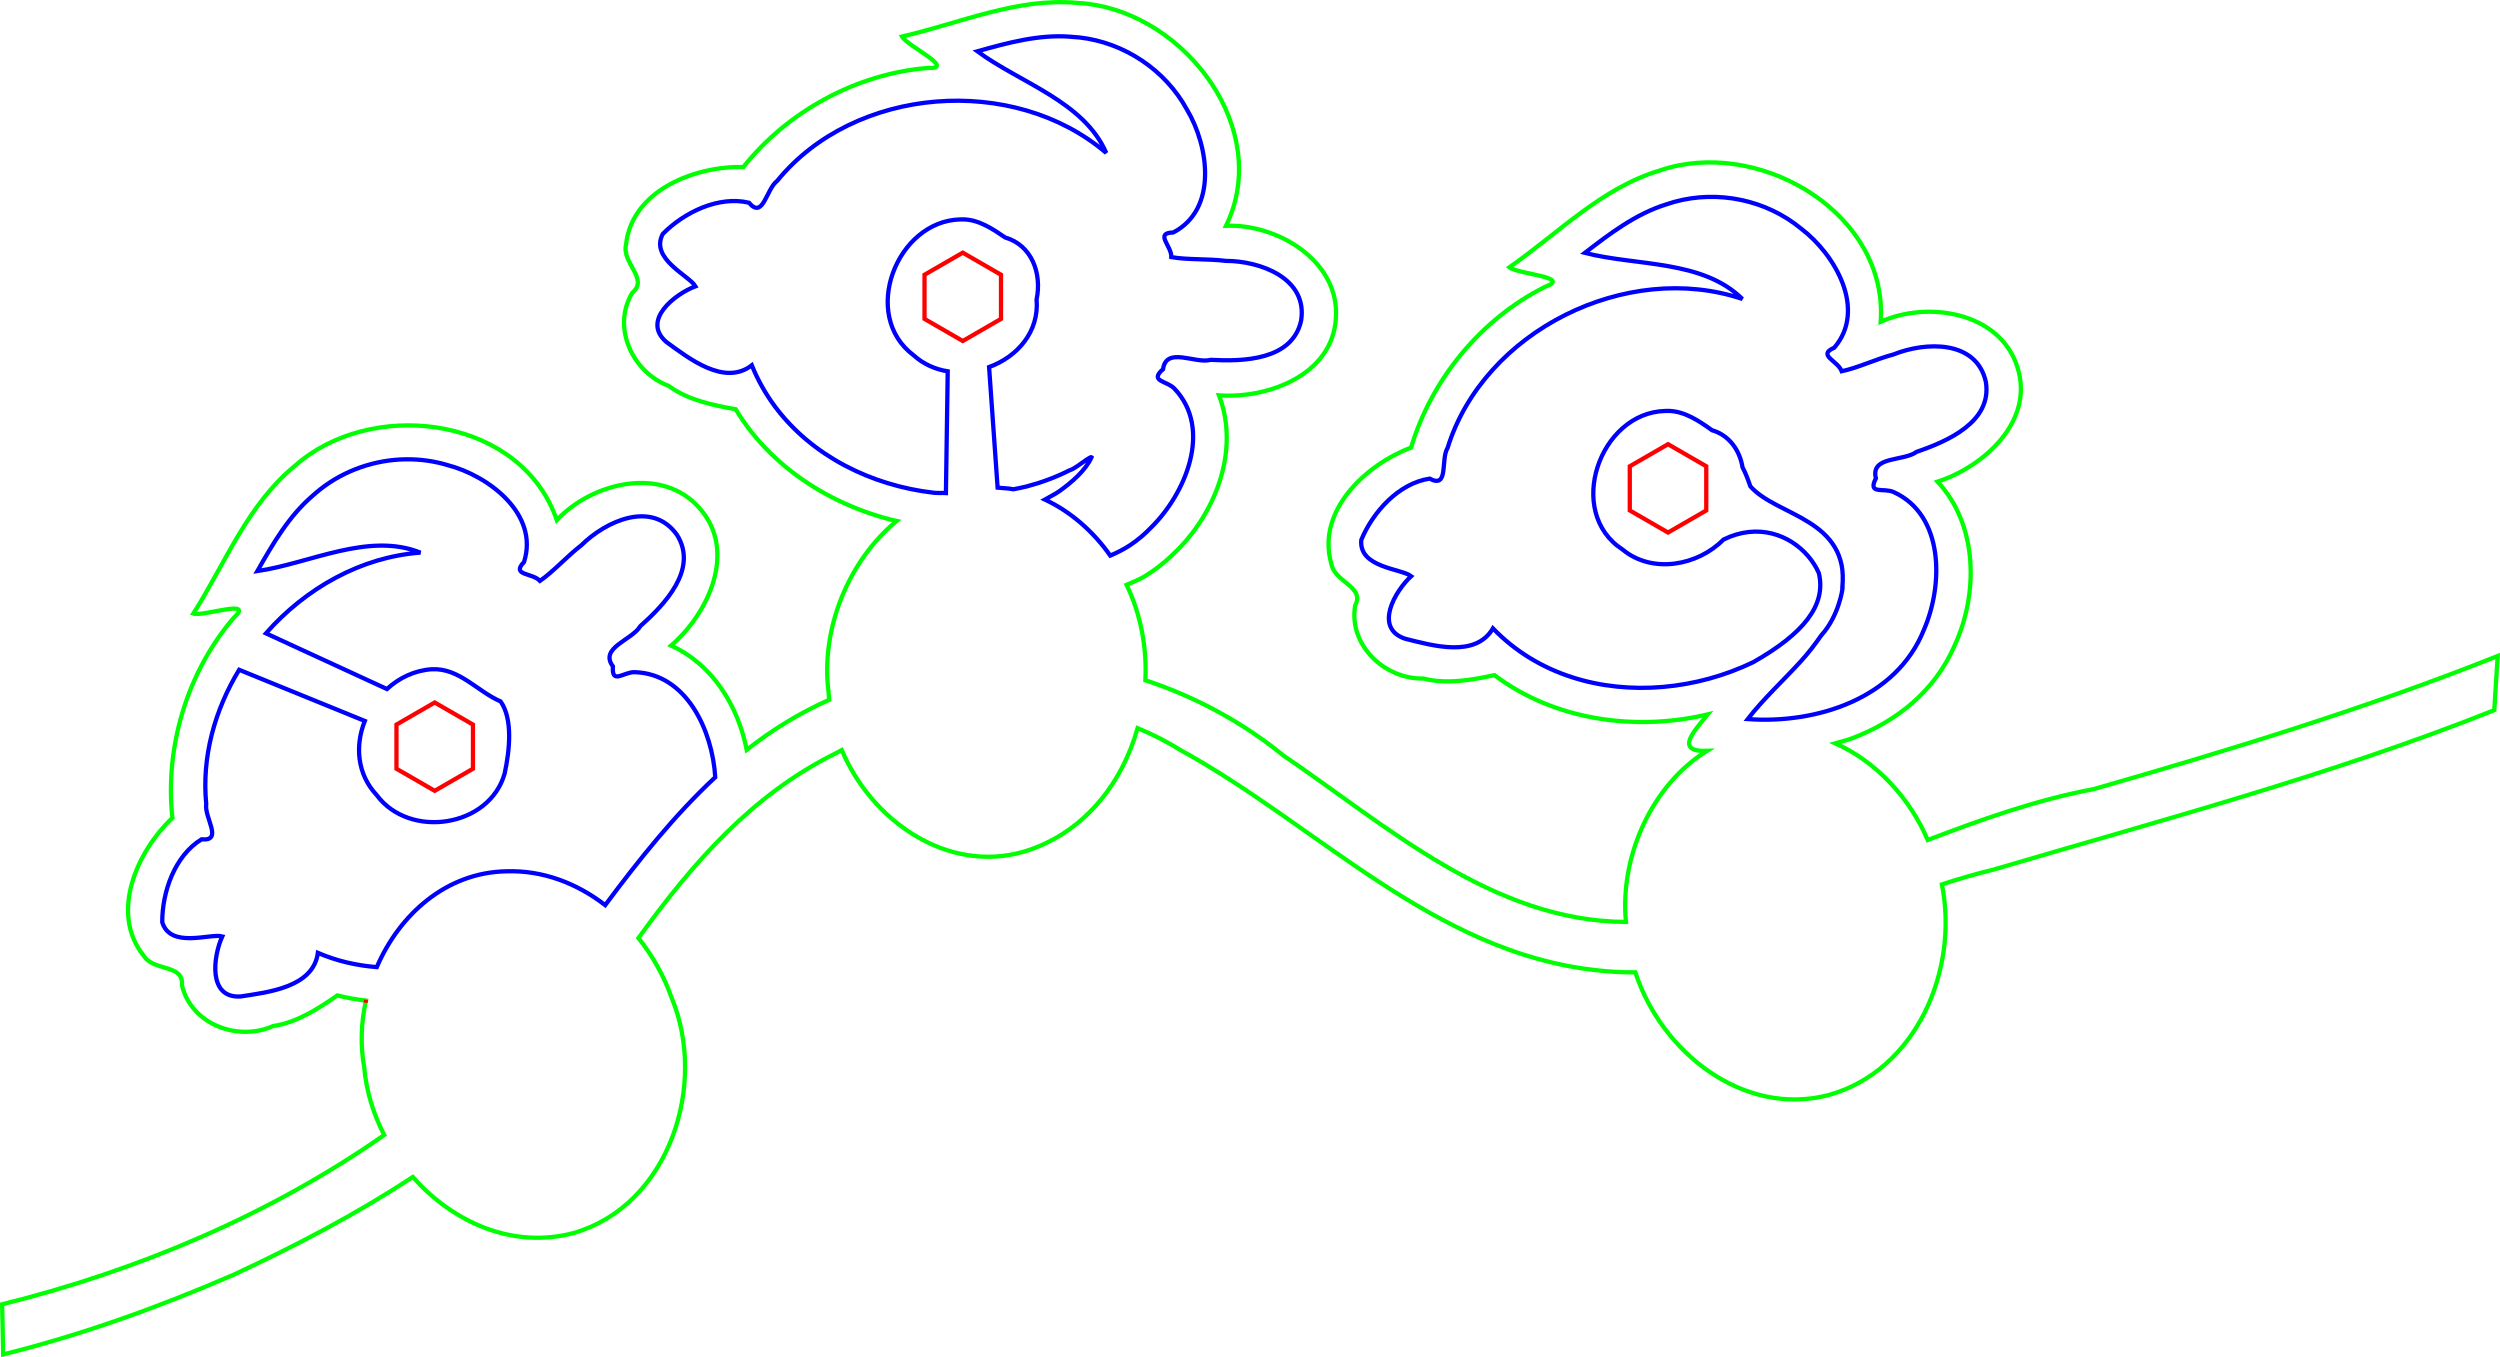 <?xml version="1.0" encoding="UTF-8" standalone="no"?>
<svg
   xmlns:dc="http://purl.org/dc/elements/1.1/"
   xmlns:cc="http://creativecommons.org/ns#"
   xmlns:rdf="http://www.w3.org/1999/02/22-rdf-syntax-ns#"
   xmlns:svg="http://www.w3.org/2000/svg"
   xmlns="http://www.w3.org/2000/svg"
   xmlns:sodipodi="http://sodipodi.sourceforge.net/DTD/sodipodi-0.dtd"
   xmlns:inkscape="http://www.inkscape.org/namespaces/inkscape"
   width="192.372mm"
   height="104.431mm"
   viewBox="0 0 438.78 238.196"
   version="1.1"
   id="svg3"
   sodipodi:docname="proto.svg"
   inkscape:version="0.92.2 5c3e80d, 2017-08-06">
  <defs
     id="defs7" />
  <sodipodi:namedview
     pagecolor="#ffffff"
     bordercolor="#666666"
     borderopacity="1"
     objecttolerance="10"
     gridtolerance="10"
     guidetolerance="10"
     inkscape:pageopacity="0"
     inkscape:pageshadow="2"
     inkscape:window-width="1920"
     inkscape:window-height="1016"
     id="namedview5"
     showgrid="false"
     inkscape:zoom="0.50877068"
     inkscape:cx="734.02289"
     inkscape:cy="779.96837"
     inkscape:window-x="0"
     inkscape:window-y="27"
     inkscape:window-maximized="1"
     inkscape:current-layer="svg3"
     inkscape:document-units="mm"
     scale-x="2.281"
     units="mm"
     fit-margin-top="0"
     fit-margin-left="0"
     fit-margin-right="0"
     fit-margin-bottom="0" />
  <g
     transform="rotate(-42.041,-91.9,233.088)"
     id="g1554-3-5" />
  <g
     id="g1835"
     transform="translate(-292.469,-1274.677)">
    <path
       inkscape:connector-curvature="0"
       id="path1944"
       d="m 293.026,1512.396 c 13.924,-3.464 27.53,-8.377 40.471,-14.001 10.748,-5.007 21.451,-10.572 31.427,-17.146 7.035,7.958 17.525,12.683 28.226,9.839 16.798,-4.854 23.563,-26.034 17.197,-41.294 -1.31,-3.738 -3.301,-7.323 -5.82,-10.482 9.403,-13.005 19.889,-25.143 34.55,-32.382 0.373,-0.21 0.751,-0.411 1.128,-0.614 5.204,12.34 18.454,21.753 31.979,17.834 10.301,-3.091 17.155,-11.725 19.948,-21.675 2.622,1.083 5.18,2.381 7.648,3.921 23.912,13.139 44.323,35.423 72.733,38.55 2.353,0.287 4.678,0.408 6.98,0.391 4.542,13.988 18.962,25.456 33.963,21.527 15.402,-4.332 22.842,-21.986 19.844,-36.96 2.962,-0.974 5.938,-1.851 8.94,-2.565 29.484,-8.699 59.423,-16.634 88.004,-28.021 l 0.595,-9.5 c -23.17,9.213 -47.186,16.564 -70.9,23.358 -9.994,1.871 -19.596,5.287 -29.131,8.933 -3.137,-7.347 -9.003,-13.747 -16.242,-16.976 0.977,-0.289 1.983,-0.504 2.931,-0.861 1.955,-0.737 3.84,-1.621 5.622,-2.657 1.782,-1.036 3.461,-2.224 5.005,-3.571 1.544,-1.347 2.954,-2.852 4.195,-4.521 1.242,-1.668 2.315,-3.501 3.189,-5.502 0.526,-1.138 0.987,-2.323 1.374,-3.539 0.387,-1.216 0.702,-2.462 0.939,-3.727 0.237,-1.264 0.397,-2.547 0.473,-3.832 0.077,-1.285 0.072,-2.572 -0.023,-3.848 -0.095,-1.276 -0.279,-2.543 -0.557,-3.782 -0.277,-1.24 -0.648,-2.453 -1.119,-3.627 -0.471,-1.174 -1.042,-2.309 -1.717,-3.39 -0.675,-1.08 -1.455,-2.107 -2.345,-3.064 1.031,-0.334 2.071,-0.753 3.097,-1.248 1.025,-0.495 2.035,-1.066 3.006,-1.706 0.971,-0.64 1.902,-1.35 2.769,-2.12 0.867,-0.77 1.671,-1.6 2.385,-2.483 0.714,-0.883 1.338,-1.82 1.85,-2.801 0.512,-0.981 0.91,-2.007 1.17,-3.07 0.26,-1.063 0.381,-2.162 0.34,-3.291 -0.041,-1.129 -0.243,-2.288 -0.634,-3.467 -0.385,-1.199 -0.92,-2.279 -1.576,-3.244 -0.656,-0.966 -1.433,-1.818 -2.306,-2.558 -0.873,-0.74 -1.841,-1.369 -2.876,-1.89 -1.035,-0.521 -2.138,-0.935 -3.281,-1.244 -1.143,-0.309 -2.326,-0.514 -3.523,-0.618 -1.197,-0.105 -2.406,-0.109 -3.602,-0.016 -1.196,0.093 -2.379,0.282 -3.52,0.566 -1.141,0.283 -2.242,0.66 -3.274,1.126 0.079,-1.169 0.07,-2.315 -0.022,-3.435 -0.092,-1.121 -0.266,-2.216 -0.516,-3.283 -0.25,-1.067 -0.575,-2.105 -0.97,-3.113 -0.394,-1.008 -0.857,-1.984 -1.383,-2.927 -0.526,-0.942 -1.113,-1.85 -1.756,-2.722 -0.643,-0.872 -1.343,-1.707 -2.09,-2.502 -1.495,-1.59 -3.186,-3.021 -5.019,-4.27 -1.833,-1.249 -3.808,-2.316 -5.871,-3.179 -2.063,-0.863 -4.215,-1.521 -6.401,-1.951 -2.186,-0.43 -4.408,-0.632 -6.611,-0.585 -1.101,0.024 -2.197,0.11 -3.283,0.262 -1.085,0.152 -2.159,0.369 -3.215,0.655 -0.545,0.148 -1.086,0.311 -1.62,0.497 -1.281,0.381 -2.52,0.84 -3.725,1.362 -1.205,0.522 -2.376,1.107 -3.52,1.743 -2.288,1.271 -4.467,2.744 -6.593,4.305 -4.253,3.123 -8.294,6.608 -12.574,9.585 0.377,0.307 1.26,0.567 2.298,0.812 1.038,0.244 2.23,0.473 3.221,0.718 0.991,0.245 1.78,0.504 2.014,0.813 0.117,0.154 0.096,0.322 -0.108,0.504 -0.205,0.182 -0.593,0.381 -1.208,0.599 -1.411,0.707 -2.781,1.492 -4.106,2.35 -1.325,0.857 -2.604,1.786 -3.832,2.777 -1.228,0.992 -2.405,2.047 -3.526,3.158 -1.121,1.111 -2.187,2.278 -3.192,3.494 -1.005,1.216 -1.949,2.479 -2.827,3.784 -0.878,1.305 -1.69,2.65 -2.432,4.028 -0.742,1.379 -1.413,2.79 -2.008,4.228 -0.595,1.437 -1.114,2.899 -1.553,4.38 -0.994,0.372 -1.999,0.826 -2.993,1.351 -0.994,0.525 -1.976,1.123 -2.922,1.786 -0.946,0.662 -1.857,1.389 -2.708,2.172 -0.852,0.783 -1.644,1.623 -2.354,2.512 -0.71,0.889 -1.337,1.827 -1.857,2.807 -0.521,0.979 -0.936,1.999 -1.22,3.053 -0.284,1.053 -0.439,2.14 -0.439,3.252 -6.6e-4,1.112 0.153,2.249 0.483,3.404 0.063,0.412 0.204,0.784 0.398,1.126 0.195,0.343 0.444,0.656 0.722,0.949 0.557,0.586 1.233,1.093 1.837,1.601 0.604,0.508 1.137,1.018 1.406,1.61 0.135,0.296 0.203,0.611 0.182,0.958 -0.021,0.346 -0.131,0.724 -0.356,1.141 -0.147,0.873 -0.175,1.73 -0.1,2.562 0.076,0.832 0.255,1.639 0.526,2.41 0.27,0.77 0.631,1.505 1.068,2.194 0.437,0.689 0.949,1.332 1.523,1.919 0.575,0.587 1.213,1.119 1.897,1.585 0.684,0.466 1.415,0.864 2.181,1.188 0.766,0.324 1.566,0.572 2.385,0.734 0.819,0.162 1.658,0.237 2.502,0.217 1.028,0.267 2.081,0.413 3.144,0.47 1.062,0.058 2.134,0.029 3.196,-0.062 2.125,-0.179 4.215,-0.594 6.135,-1 1.319,0.993 2.695,1.893 4.118,2.701 1.423,0.808 2.893,1.523 4.4,2.149 1.507,0.626 3.051,1.164 4.622,1.613 1.571,0.449 3.169,0.81 4.783,1.085 1.614,0.276 3.244,0.466 4.881,0.573 1.637,0.107 3.281,0.131 4.92,0.072 1.64,-0.058 3.276,-0.197 4.898,-0.416 1.622,-0.219 3.229,-0.517 4.813,-0.892 -0.672,0.812 -1.384,1.645 -1.973,2.432 -0.589,0.787 -1.053,1.526 -1.228,2.149 -0.087,0.312 -0.102,0.596 -0.023,0.841 0.079,0.245 0.25,0.452 0.536,0.614 0.286,0.162 0.686,0.276 1.22,0.337 0.359,0.043 0.874,0.022 1.361,0.01 -9.729,5.986 -15.356,18.581 -14.252,30.044 -23.366,-0.112 -41.884,-16.813 -60.135,-29.224 -7.15,-5.837 -15.425,-10.29 -24.21,-13.197 0.287,-5.792 -0.827,-11.595 -3.299,-16.749 1.075,-0.484 2.182,-0.884 3.201,-1.506 1.775,-1.084 3.456,-2.381 5.014,-3.911 0.914,-0.859 1.782,-1.787 2.596,-2.77 0.814,-0.983 1.572,-2.021 2.265,-3.106 0.693,-1.084 1.319,-2.213 1.871,-3.376 0.551,-1.163 1.028,-2.361 1.417,-3.58 0.389,-1.22 0.691,-2.461 0.896,-3.715 0.206,-1.254 0.316,-2.518 0.318,-3.784 0.002,-1.265 -0.104,-2.531 -0.327,-3.785 -0.222,-1.254 -0.562,-2.497 -1.03,-3.718 1.081,0.075 2.202,0.076 3.338,0 1.136,-0.076 2.287,-0.229 3.426,-0.46 1.14,-0.231 2.268,-0.542 3.36,-0.932 1.092,-0.39 2.147,-0.861 3.139,-1.414 0.992,-0.552 1.923,-1.187 2.764,-1.906 0.841,-0.719 1.594,-1.521 2.232,-2.41 0.638,-0.889 1.161,-1.864 1.545,-2.927 0.384,-1.062 0.628,-2.213 0.706,-3.453 0.091,-1.256 -3e-5,-2.458 -0.248,-3.599 -0.248,-1.141 -0.652,-2.222 -1.185,-3.234 -0.533,-1.012 -1.195,-1.957 -1.96,-2.827 -0.765,-0.87 -1.633,-1.665 -2.578,-2.379 -0.945,-0.714 -1.966,-1.347 -3.037,-1.891 -1.071,-0.544 -2.193,-1 -3.337,-1.361 -1.144,-0.361 -2.312,-0.626 -3.476,-0.79 -1.164,-0.164 -2.325,-0.226 -3.457,-0.179 0.51,-1.054 0.931,-2.121 1.264,-3.195 0.334,-1.074 0.582,-2.154 0.749,-3.237 0.167,-1.083 0.253,-2.168 0.264,-3.251 0.011,-1.082 -0.054,-2.159 -0.189,-3.23 -0.135,-1.071 -0.341,-2.133 -0.612,-3.182 -0.271,-1.049 -0.607,-2.084 -1.003,-3.101 -0.793,-2.034 -1.827,-3.992 -3.06,-5.836 -1.233,-1.844 -2.667,-3.572 -4.258,-5.143 -1.591,-1.571 -3.34,-2.985 -5.208,-4.201 -1.867,-1.216 -3.853,-2.236 -5.914,-3.015 -1.031,-0.39 -2.08,-0.718 -3.144,-0.983 -1.064,-0.265 -2.141,-0.464 -3.227,-0.593 -0.561,-0.066 -1.124,-0.117 -1.689,-0.145 -1.33,-0.129 -2.651,-0.163 -3.964,-0.129 -1.313,0.034 -2.619,0.14 -3.917,0.302 -2.597,0.324 -5.168,0.875 -7.724,1.529 -5.112,1.308 -10.163,3.031 -15.245,4.192 0.234,0.426 0.958,0.997 1.83,1.611 0.872,0.614 1.891,1.27 2.719,1.868 0.828,0.597 1.462,1.135 1.564,1.509 0.051,0.187 -0.03,0.333 -0.289,0.426 -0.258,0.093 -0.692,0.131 -1.345,0.104 -1.573,0.129 -3.139,0.345 -4.688,0.645 -1.549,0.3 -3.081,0.683 -4.591,1.144 -1.51,0.461 -2.996,1 -4.452,1.611 -1.455,0.612 -2.879,1.297 -4.266,2.049 -1.386,0.752 -2.734,1.572 -4.036,2.454 -1.302,0.882 -2.559,1.826 -3.762,2.827 -1.203,1.002 -2.353,2.059 -3.442,3.17 -1.089,1.111 -2.118,2.274 -3.078,3.483 -1.061,-0.026 -2.162,0.017 -3.28,0.133 -1.118,0.116 -2.253,0.303 -3.378,0.564 -1.125,0.261 -2.241,0.595 -3.324,1.004 -1.083,0.408 -2.132,0.892 -3.123,1.452 -0.991,0.559 -1.924,1.195 -2.773,1.909 -0.849,0.714 -1.615,1.505 -2.272,2.376 -0.657,0.871 -1.205,1.821 -1.622,2.852 -0.416,1.031 -0.7,2.142 -0.825,3.337 -0.095,0.406 -0.104,0.805 -0.051,1.195 0.053,0.391 0.166,0.772 0.315,1.148 0.298,0.751 0.735,1.475 1.106,2.172 0.371,0.697 0.675,1.369 0.703,2.018 0.014,0.325 -0.041,0.643 -0.19,0.957 -0.149,0.314 -0.392,0.622 -0.756,0.926 -0.463,0.755 -0.81,1.539 -1.05,2.339 -0.241,0.8 -0.374,1.616 -0.412,2.432 -0.037,0.816 0.022,1.631 0.17,2.433 0.148,0.802 0.382,1.591 0.696,2.351 0.314,0.759 0.707,1.489 1.167,2.177 0.461,0.688 0.99,1.333 1.579,1.919 0.589,0.586 1.239,1.115 1.938,1.57 0.699,0.456 1.45,0.841 2.24,1.137 0.854,0.631 1.775,1.161 2.739,1.611 0.964,0.451 1.969,0.823 2.988,1.137 2.038,0.628 4.132,1.025 6.064,1.365 0.852,1.414 1.791,2.762 2.81,4.043 1.018,1.281 2.115,2.495 3.278,3.639 1.164,1.144 2.395,2.219 3.684,3.223 1.289,1.003 2.636,1.936 4.03,2.795 1.394,0.859 2.835,1.645 4.314,2.356 1.479,0.711 2.995,1.345 4.538,1.904 1.543,0.559 3.111,1.041 4.698,1.444 0.307,0.078 0.622,0.116 0.93,0.188 -8.572,7.05 -13.404,19.119 -11.969,30.108 0.015,0.437 0.047,0.874 0.084,1.31 -5.297,2.347 -10.067,5.331 -14.454,8.767 -1.536,-7.724 -5.981,-14.992 -13.279,-18.293 6.569,-5.653 11.616,-16.535 5.082,-24.023 -6.553,-7.654 -18.969,-4.632 -25.138,2.004 -6.062,-17.733 -30.901,-21.328 -44.712,-10.573 -0.445,0.347 -0.881,0.707 -1.302,1.084 -8.266,6.777 -12.189,17.09 -17.779,25.891 1.864,0.55 10.931,-2.744 7.066,0.77 -8.222,9.584 -12.084,22.806 -10.737,35.086 -6.177,5.823 -11.064,16.678 -5.052,24.174 1.743,2.844 7.084,1.413 6.721,5.188 1.618,6.897 9.844,9.938 16.005,7.175 4.205,-0.608 8.049,-3.137 11.275,-5.372 1.658,0.42 3.333,0.712 5.017,0.905 -0.863,3.892 -1.004,7.916 -0.299,11.748 0.35,4.087 1.591,8.121 3.502,11.843 -20.118,14.051 -43.297,23.812 -67.055,29.713 z"
       style="fill:none;fill-opacity:1;stroke:#00ff00;stroke-width:0.75;stroke-miterlimit:4;stroke-dasharray:none;stroke-opacity:1" />
    <path
       inkscape:connector-curvature="0"
       id="path1942"
       d="m 363.704,1355.289 c -5.405,0.073 -10.764,1.912 -15.043,5.281 -0.414,0.327 -0.819,0.668 -1.213,1.023 -4.264,3.611 -7.088,8.526 -9.812,13.318 9.289,-1.36 19.485,-6.909 28.622,-3.239 -10.447,0.759 -20.146,6.263 -27.114,14.161 l 21.237,9.776 c 1.076,-0.981 2.293,-1.802 3.62,-2.401 0.663,-0.299 1.355,-0.543 2.068,-0.724 0.713,-0.181 1.449,-0.299 2.205,-0.346 1.2,-0.059 2.299,0.155 3.337,0.538 1.038,0.383 2.014,0.933 2.968,1.545 0.954,0.613 1.885,1.287 2.832,1.918 0.947,0.63 1.911,1.217 2.928,1.654 0.544,0.781 0.913,1.708 1.148,2.722 0.236,1.014 0.338,2.115 0.344,3.245 0.007,1.129 -0.082,2.288 -0.226,3.416 -0.144,1.127 -0.342,2.224 -0.557,3.233 -0.329,1.182 -0.837,2.249 -1.484,3.198 -0.647,0.949 -1.434,1.778 -2.323,2.483 -0.889,0.705 -1.879,1.285 -2.933,1.736 -1.054,0.451 -2.171,0.772 -3.312,0.958 -1.141,0.186 -2.308,0.238 -3.46,0.15 -1.152,-0.089 -2.29,-0.318 -3.376,-0.692 -1.086,-0.374 -2.119,-0.892 -3.063,-1.562 -0.944,-0.669 -1.797,-1.49 -2.521,-2.465 -0.87,-0.931 -1.541,-1.942 -2.033,-3 -0.492,-1.058 -0.804,-2.164 -0.954,-3.288 -0.149,-1.124 -0.136,-2.267 0.022,-3.396 0.158,-1.129 0.459,-2.245 0.888,-3.318 l -22.055,-8.98 c -4.29,7.08 -6.587,15.281 -5.78,23.552 -0.376,2.379 3.062,6.575 -0.82,6.202 -4.701,2.862 -6.919,9.239 -6.899,14.552 1.443,4.699 8.411,1.919 10.538,2.483 -1.599,3.498 -2.58,10.948 3.249,10.541 4.83,-0.748 12.73,-1.602 13.531,-7.645 3.361,1.45 6.841,2.219 10.337,2.501 3.988,-9.261 12.198,-16.608 22.701,-16.818 6.454,-0.22 12.439,2.112 17.388,5.937 5.958,-8.001 12.147,-15.768 19.317,-22.445 -0.497,-8.199 -5.031,-18.167 -14.139,-18.444 -1.954,-0.063 -4.06,2.277 -3.825,-1.016 -2.445,-3.286 3.355,-4.586 4.805,-7.056 4.277,-3.804 10.206,-9.985 6.453,-16.009 -4.393,-6.208 -12.532,-2.417 -16.797,1.806 -2.505,1.925 -4.852,4.582 -7.258,6.253 -1.357,-1.454 -5.121,-0.903 -2.807,-3.305 2.707,-8.404 -6.207,-15.158 -13.433,-17.017 -2.378,-0.718 -4.844,-1.049 -7.301,-1.015 z"
       style="fill:none;fill-opacity:1;stroke:#0000ff;stroke-width:0.75;stroke-miterlimit:4;stroke-dasharray:none;stroke-opacity:1" />
    <path
       inkscape:connector-curvature="0"
       id="path1940"
       d="m 356.701,1450.297 c 0.003,3e-4 0.006,0 0.009,0 0.009,-0.041 0.007,-0.083 0.016,-0.123 -0.009,0.04 -0.016,0.081 -0.025,0.122 z"
       style="fill:none;fill-opacity:1;stroke:#fb0000;stroke-width:0.75;stroke-miterlimit:4;stroke-dasharray:none;stroke-opacity:1" />
    <path
       inkscape:connector-curvature="0"
       id="path1938"
       d="m 480.346,1281.121 c -1.393,-0.108 -2.779,-0.095 -4.157,0.01 -1.379,0.104 -2.751,0.298 -4.113,0.552 -2.726,0.509 -5.418,1.257 -8.071,2.002 1.89,1.392 4.005,2.639 6.174,3.866 2.169,1.227 4.393,2.434 6.504,3.75 1.055,0.658 2.083,1.345 3.06,2.073 0.977,0.728 1.904,1.499 2.761,2.329 0.857,0.83 1.642,1.72 2.336,2.684 0.694,0.964 1.297,2.002 1.786,3.132 -1.015,-0.869 -2.077,-1.675 -3.177,-2.418 -1.1,-0.744 -2.239,-1.425 -3.412,-2.045 -1.172,-0.62 -2.377,-1.178 -3.609,-1.674 -1.232,-0.496 -2.49,-0.931 -3.769,-1.305 -1.279,-0.374 -2.579,-0.686 -3.892,-0.938 -1.313,-0.252 -2.638,-0.442 -3.973,-0.573 -2.668,-0.261 -5.367,-0.281 -8.045,-0.062 -2.678,0.22 -5.334,0.678 -7.919,1.373 -1.293,0.347 -2.569,0.754 -3.819,1.219 -1.25,0.465 -2.476,0.988 -3.671,1.57 -1.195,0.582 -2.36,1.222 -3.488,1.92 -1.128,0.698 -2.218,1.454 -3.265,2.268 -1.047,0.814 -2.052,1.685 -3.006,2.613 -0.954,0.928 -1.859,1.915 -2.707,2.958 -0.485,0.357 -0.881,0.962 -1.241,1.622 -0.36,0.66 -0.683,1.376 -1.024,1.953 -0.341,0.577 -0.699,1.015 -1.128,1.122 -0.215,0.054 -0.446,0.025 -0.703,-0.111 -0.257,-0.136 -0.539,-0.38 -0.851,-0.754 -1.339,-0.318 -2.721,-0.371 -4.1,-0.212 -1.38,0.159 -2.756,0.529 -4.081,1.058 -1.325,0.529 -2.599,1.217 -3.775,2.008 -1.176,0.792 -2.254,1.688 -3.185,2.635 -0.285,0.544 -0.425,1.065 -0.453,1.566 -0.027,0.5 0.059,0.98 0.231,1.438 0.172,0.458 0.43,0.895 0.743,1.312 0.313,0.417 0.681,0.816 1.077,1.194 0.791,0.757 1.688,1.437 2.457,2.046 0.769,0.609 1.41,1.147 1.689,1.622 -0.899,0.34 -1.945,0.883 -2.938,1.566 -0.993,0.683 -1.933,1.505 -2.624,2.404 -0.345,0.449 -0.627,0.918 -0.822,1.397 -0.195,0.48 -0.302,0.971 -0.297,1.465 0.005,0.494 0.122,0.994 0.376,1.487 0.255,0.493 0.646,0.981 1.2,1.458 0.99,0.717 2.121,1.564 3.335,2.373 1.215,0.809 2.514,1.58 3.839,2.144 0.663,0.282 1.332,0.513 2.001,0.671 0.669,0.158 1.338,0.244 2,0.236 0.661,-0.01 1.314,-0.109 1.953,-0.325 0.639,-0.216 1.264,-0.547 1.866,-1.014 0.527,1.306 1.131,2.559 1.805,3.757 0.674,1.199 1.417,2.344 2.224,3.434 0.807,1.09 1.678,2.124 2.605,3.103 0.926,0.979 1.907,1.902 2.938,2.769 1.031,0.867 2.112,1.676 3.234,2.429 1.123,0.752 2.288,1.448 3.488,2.084 1.2,0.637 2.434,1.216 3.697,1.736 1.263,0.52 2.554,0.979 3.866,1.38 2.624,0.802 5.334,1.364 8.071,1.68 0.711,0.082 1.426,0.01 2.14,0.054 l 0.315,-21.362 c -1.09,-0.176 -2.154,-0.489 -3.158,-0.952 -1.005,-0.463 -1.95,-1.075 -2.804,-1.849 -0.593,-0.441 -1.123,-0.919 -1.594,-1.428 -0.47,-0.509 -0.881,-1.049 -1.235,-1.613 -0.708,-1.128 -1.187,-2.354 -1.462,-3.627 -0.275,-1.273 -0.344,-2.595 -0.23,-3.913 0.114,-1.318 0.411,-2.633 0.869,-3.895 0.458,-1.262 1.077,-2.471 1.834,-3.577 0.757,-1.106 1.653,-2.109 2.666,-2.958 1.013,-0.849 2.142,-1.545 3.365,-2.036 1.223,-0.492 2.541,-0.779 3.93,-0.813 0.186,-0.011 0.369,-0.015 0.552,-0.012 0.685,0.013 1.351,0.124 1.997,0.308 0.646,0.183 1.272,0.438 1.882,0.738 1.22,0.6 2.372,1.381 3.47,2.13 0.588,0.172 1.131,0.401 1.627,0.678 0.497,0.277 0.948,0.602 1.354,0.967 0.812,0.731 1.444,1.623 1.898,2.613 0.455,0.99 0.733,2.079 0.838,3.204 0.105,1.125 0.038,2.285 -0.199,3.417 0.059,0.718 0.049,1.413 -0.022,2.084 -0.071,0.671 -0.203,1.319 -0.391,1.94 -0.376,1.241 -0.974,2.377 -1.739,3.39 -0.765,1.012 -1.698,1.901 -2.747,2.65 -1.049,0.749 -2.214,1.357 -3.441,1.808 l 1.497,21.166 c 0.924,0.089 1.865,0.097 2.767,0.28 0.782,-0.159 1.569,-0.292 2.338,-0.495 1.314,-0.346 2.608,-0.757 3.873,-1.233 1.265,-0.476 2.502,-1.019 3.705,-1.627 0.642,-0.148 2.001,-1.209 2.912,-1.831 0.456,-0.311 0.799,-0.511 0.886,-0.433 -1.011,2.296 -3.535,4.455 -5.653,5.962 -0.791,0.56 -1.695,0.966 -2.537,1.458 4.581,2.155 8.556,5.655 11.477,9.842 v 0 c 1.214,-0.526 2.407,-1.111 3.526,-1.86 1.284,-0.86 2.498,-1.873 3.623,-3.05 0.756,-0.741 1.494,-1.567 2.191,-2.459 0.698,-0.892 1.355,-1.85 1.954,-2.855 0.599,-1.005 1.137,-2.056 1.597,-3.136 0.459,-1.08 0.84,-2.189 1.119,-3.306 0.28,-1.117 0.458,-2.245 0.517,-3.362 0.059,-1.117 -7.2e-4,-2.223 -0.202,-3.302 -0.201,-1.079 -0.543,-2.128 -1.046,-3.13 -0.503,-1.002 -1.166,-1.957 -2.01,-2.845 -0.336,-0.355 -0.786,-0.61 -1.23,-0.826 -0.445,-0.217 -0.886,-0.394 -1.207,-0.596 -0.322,-0.202 -0.523,-0.429 -0.489,-0.74 0.034,-0.311 0.303,-0.707 0.924,-1.251 0.072,-0.507 0.214,-0.901 0.412,-1.204 0.198,-0.303 0.452,-0.515 0.75,-0.658 0.596,-0.286 1.366,-0.296 2.205,-0.201 0.838,0.095 1.744,0.294 2.615,0.423 0.87,0.129 1.704,0.187 2.396,0 1.429,0.076 3.036,0.12 4.667,0.034 1.631,-0.086 3.286,-0.301 4.812,-0.743 0.763,-0.221 1.494,-0.497 2.172,-0.842 0.679,-0.346 1.305,-0.761 1.862,-1.255 0.556,-0.495 1.043,-1.069 1.438,-1.737 0.396,-0.668 0.7,-1.429 0.896,-2.294 0.156,-0.938 0.16,-1.805 0.037,-2.606 -0.124,-0.801 -0.375,-1.535 -0.731,-2.205 -0.356,-0.67 -0.815,-1.275 -1.355,-1.819 -0.54,-0.544 -1.16,-1.026 -1.837,-1.45 -0.677,-0.424 -1.41,-0.789 -2.177,-1.099 -0.766,-0.309 -1.566,-0.563 -2.375,-0.763 -1.617,-0.401 -3.271,-0.591 -4.771,-0.59 -1.567,-0.197 -3.235,-0.237 -4.872,-0.29 -1.637,-0.053 -3.241,-0.12 -4.685,-0.372 0.015,-0.497 -0.166,-1.011 -0.393,-1.503 -0.227,-0.492 -0.501,-0.963 -0.672,-1.374 -0.171,-0.411 -0.24,-0.763 -0.057,-1.016 0.182,-0.254 0.617,-0.409 1.45,-0.429 0.98,-0.509 1.812,-1.127 2.511,-1.831 0.699,-0.705 1.266,-1.496 1.712,-2.351 0.447,-0.855 0.774,-1.773 0.996,-2.733 0.223,-0.96 0.34,-1.96 0.366,-2.979 0.026,-1.019 -0.038,-2.058 -0.18,-3.091 -0.142,-1.033 -0.361,-2.061 -0.643,-3.062 -0.282,-1.001 -0.628,-1.975 -1.022,-2.899 -0.394,-0.924 -0.837,-1.797 -1.315,-2.597 -0.948,-1.746 -2.111,-3.356 -3.444,-4.803 -1.333,-1.447 -2.837,-2.73 -4.468,-3.823 -1.631,-1.093 -3.39,-1.997 -5.232,-2.682 -1.843,-0.685 -3.769,-1.155 -5.736,-1.378 -0.525,-0.059 -1.052,-0.101 -1.582,-0.126 z"
       style="fill:none;fill-opacity:1;stroke:#0000ff;stroke-width:0.75;stroke-miterlimit:4;stroke-dasharray:none;stroke-opacity:1" />
    <path
       inkscape:connector-curvature="0"
       id="path1936"
       d="m 592.18,1309.238 c -1.965,0.053 -3.929,0.338 -5.837,0.866 -0.509,0.141 -1.012,0.299 -1.513,0.473 -1.332,0.42 -2.614,0.95 -3.854,1.562 -1.24,0.611 -2.439,1.304 -3.608,2.049 -2.338,1.491 -4.556,3.191 -6.738,4.874 2.273,0.585 4.7,0.952 7.17,1.279 2.471,0.327 4.986,0.617 7.436,1.049 1.225,0.216 2.434,0.468 3.612,0.778 1.179,0.31 2.327,0.679 3.432,1.129 1.105,0.45 2.166,0.981 3.17,1.616 1.004,0.635 1.95,1.373 2.826,2.238 -1.266,-0.426 -2.551,-0.777 -3.85,-1.056 -1.298,-0.279 -2.611,-0.486 -3.93,-0.623 -1.319,-0.137 -2.644,-0.204 -3.973,-0.204 -1.328,0 -2.659,0.067 -3.984,0.198 -1.326,0.131 -2.648,0.327 -3.959,0.584 -1.312,0.257 -2.613,0.576 -3.899,0.954 -2.573,0.755 -5.084,1.744 -7.485,2.949 -2.402,1.204 -4.694,2.623 -6.832,4.233 -1.069,0.805 -2.1,1.658 -3.086,2.556 -0.986,0.898 -1.927,1.842 -2.818,2.829 -0.891,0.986 -1.733,2.016 -2.518,3.085 -0.785,1.069 -1.514,2.178 -2.181,3.324 -0.667,1.146 -1.272,2.33 -1.811,3.548 -0.538,1.218 -1.009,2.469 -1.406,3.753 -0.317,0.512 -0.458,1.222 -0.545,1.969 -0.087,0.747 -0.119,1.53 -0.22,2.193 -0.101,0.662 -0.269,1.203 -0.627,1.463 -0.179,0.13 -0.405,0.19 -0.694,0.16 -0.289,-0.031 -0.641,-0.151 -1.071,-0.382 -1.361,0.205 -2.663,0.673 -3.883,1.336 -1.22,0.663 -2.358,1.52 -3.39,2.506 -1.032,0.986 -1.956,2.099 -2.751,3.272 -0.795,1.174 -1.46,2.408 -1.969,3.634 -0.061,0.611 0.004,1.149 0.166,1.623 0.162,0.474 0.421,0.886 0.751,1.247 0.331,0.361 0.734,0.67 1.181,0.94 0.446,0.27 0.936,0.502 1.444,0.705 1.016,0.406 2.102,0.701 3.042,0.979 0.941,0.278 1.736,0.539 2.172,0.875 -0.707,0.652 -1.472,1.546 -2.139,2.55 -0.666,1.004 -1.232,2.119 -1.537,3.211 -0.152,0.546 -0.239,1.085 -0.24,1.603 -7.5e-4,0.518 0.083,1.014 0.272,1.471 0.189,0.457 0.483,0.874 0.904,1.236 0.42,0.362 0.967,0.67 1.658,0.905 1.186,0.295 2.551,0.657 3.98,0.954 1.429,0.296 2.922,0.527 4.362,0.555 0.72,0.014 1.428,-0.023 2.108,-0.126 0.68,-0.103 1.332,-0.273 1.942,-0.527 0.61,-0.254 1.179,-0.594 1.69,-1.033 0.512,-0.439 0.968,-0.978 1.352,-1.636 0.977,1.015 2.005,1.951 3.078,2.811 1.073,0.86 2.19,1.643 3.346,2.353 1.156,0.709 2.349,1.344 3.574,1.906 1.225,0.562 2.481,1.051 3.762,1.469 1.28,0.418 2.584,0.766 3.907,1.044 1.322,0.279 2.663,0.487 4.014,0.63 1.351,0.142 2.712,0.217 4.078,0.227 1.366,0.01 2.735,-0.044 4.102,-0.163 2.734,-0.237 5.456,-0.728 8.114,-1.458 2.657,-0.729 5.249,-1.698 7.721,-2.89 8.806,-5.009 12.839,-9.971 11.503,-15.631 -0.466,-1.06 -1.112,-2.081 -1.909,-3.006 -0.797,-0.924 -1.745,-1.753 -2.812,-2.429 -1.067,-0.676 -2.254,-1.198 -3.53,-1.513 -1.276,-0.315 -2.642,-0.421 -4.066,-0.262 -0.712,0.079 -1.439,0.224 -2.177,0.442 -0.738,0.219 -1.487,0.511 -2.243,0.883 -0.561,0.572 -1.177,1.096 -1.835,1.567 -0.658,0.471 -1.359,0.889 -2.09,1.248 -0.732,0.359 -1.495,0.659 -2.275,0.895 -0.78,0.236 -1.579,0.408 -2.383,0.51 -0.804,0.102 -1.614,0.134 -2.418,0.091 -0.804,-0.043 -1.601,-0.163 -2.38,-0.363 -0.779,-0.2 -1.539,-0.481 -2.269,-0.848 -0.73,-0.367 -1.429,-0.821 -2.084,-1.367 -0.63,-0.408 -1.197,-0.858 -1.704,-1.345 -0.507,-0.486 -0.953,-1.009 -1.342,-1.56 -0.777,-1.103 -1.324,-2.322 -1.66,-3.602 -0.336,-1.28 -0.461,-2.622 -0.397,-3.97 0.064,-1.348 0.317,-2.701 0.74,-4.006 0.422,-1.305 1.014,-2.563 1.753,-3.716 0.739,-1.153 1.627,-2.202 2.641,-3.094 1.015,-0.892 2.156,-1.625 3.404,-2.145 0.624,-0.26 1.275,-0.466 1.95,-0.612 0.675,-0.146 1.374,-0.233 2.095,-0.252 0.196,-0.011 0.389,-0.015 0.582,-0.012 0.721,0.014 1.418,0.131 2.093,0.325 0.676,0.194 1.331,0.464 1.966,0.784 1.271,0.639 2.465,1.473 3.604,2.285 0.765,0.223 1.451,0.556 2.058,0.977 0.607,0.421 1.135,0.929 1.582,1.502 0.447,0.573 0.815,1.21 1.1,1.888 0.285,0.679 0.489,1.399 0.611,2.139 0.396,0.733 0.842,1.79 1.375,3.34 0.582,0.663 1.291,1.248 2.083,1.789 0.792,0.54 1.667,1.035 2.583,1.519 1.831,0.967 3.823,1.889 5.631,3.03 0.904,0.57 1.761,1.195 2.53,1.909 0.768,0.714 1.447,1.517 1.994,2.441 0.547,0.923 0.962,1.968 1.201,3.168 0.22,1.103 0.245,2.377 0.135,3.768 4.6e-4,2e-4 0.002,0 0.003,0 0.002,0 -0.005,0.021 -0.003,0.022 -0.009,0.115 0.024,0.195 0.012,0.312 0,0 -0.592,4.741 -3.729,8.206 -1.087,1.558 -2.244,3.072 -3.539,4.498 -1.554,1.71 -3.201,3.36 -4.808,5.03 -1.606,1.671 -3.171,3.364 -4.56,5.159 1.506,0.11 3.043,0.136 4.589,0.075 1.546,-0.061 3.102,-0.211 4.645,-0.453 1.543,-0.241 3.074,-0.574 4.57,-1.005 1.496,-0.43 2.958,-0.958 4.364,-1.586 1.405,-0.629 2.753,-1.36 4.024,-2.196 1.271,-0.836 2.463,-1.778 3.555,-2.83 1.092,-1.052 2.085,-2.216 2.955,-3.494 0.87,-1.278 1.617,-2.67 2.221,-4.182 0.424,-0.97 0.798,-2.012 1.112,-3.1 0.314,-1.088 0.567,-2.222 0.747,-3.378 0.18,-1.156 0.287,-2.333 0.309,-3.507 0.022,-1.173 -0.039,-2.344 -0.198,-3.485 -0.158,-1.141 -0.414,-2.252 -0.776,-3.311 -0.362,-1.058 -0.833,-2.062 -1.422,-2.987 -0.59,-0.925 -1.298,-1.772 -2.139,-2.514 -0.841,-0.742 -1.813,-1.379 -2.928,-1.887 -0.444,-0.204 -0.955,-0.273 -1.449,-0.308 -0.493,-0.034 -0.97,-0.035 -1.343,-0.103 -0.374,-0.068 -0.645,-0.2 -0.73,-0.501 -0.085,-0.301 0.017,-0.769 0.39,-1.506 -0.123,-0.497 -0.139,-0.916 -0.069,-1.271 0.07,-0.355 0.227,-0.647 0.45,-0.891 0.446,-0.488 1.157,-0.784 1.97,-1.009 0.813,-0.225 1.728,-0.38 2.584,-0.586 0.856,-0.206 1.651,-0.463 2.224,-0.892 1.354,-0.463 2.861,-1.023 4.342,-1.712 1.481,-0.689 2.935,-1.508 4.185,-2.487 0.625,-0.49 1.2,-1.019 1.701,-1.594 0.501,-0.574 0.927,-1.192 1.258,-1.859 0.331,-0.667 0.567,-1.382 0.684,-2.149 0.117,-0.767 0.116,-1.588 -0.025,-2.464 -0.206,-0.928 -0.526,-1.734 -0.94,-2.43 -0.414,-0.697 -0.921,-1.284 -1.501,-1.772 -0.58,-0.488 -1.232,-0.878 -1.937,-1.181 -0.704,-0.303 -1.459,-0.519 -2.246,-0.659 -0.786,-0.14 -1.604,-0.204 -2.43,-0.205 -0.827,0 -1.662,0.063 -2.487,0.179 -1.65,0.232 -3.255,0.674 -4.646,1.235 -1.528,0.403 -3.088,0.99 -4.626,1.553 -1.538,0.562 -3.052,1.101 -4.485,1.406 -0.172,-0.467 -0.531,-0.876 -0.926,-1.248 -0.394,-0.372 -0.824,-0.707 -1.137,-1.024 -0.312,-0.318 -0.507,-0.618 -0.432,-0.921 0.074,-0.303 0.418,-0.609 1.184,-0.939 0.719,-0.838 1.26,-1.722 1.645,-2.637 0.385,-0.915 0.614,-1.861 0.709,-2.821 0.095,-0.96 0.056,-1.934 -0.097,-2.908 -0.152,-0.974 -0.417,-1.947 -0.773,-2.902 -0.357,-0.955 -0.805,-1.893 -1.323,-2.798 -0.518,-0.905 -1.104,-1.777 -1.74,-2.6 -0.636,-0.823 -1.321,-1.596 -2.032,-2.306 -0.711,-0.709 -1.448,-1.355 -2.191,-1.919 -1.532,-1.266 -3.212,-2.325 -4.989,-3.168 -1.777,-0.844 -3.651,-1.472 -5.572,-1.877 -1.922,-0.404 -3.89,-0.585 -5.855,-0.532 z"
       style="fill:none;fill-opacity:1;stroke:#0000ff;stroke-width:0.75;stroke-miterlimit:4;stroke-dasharray:none;stroke-opacity:1" />
    <path
       inkscape:connector-curvature="0"
       id="path1934"
       d="m 362.053,1401.851 6.712,-3.875 6.712,3.875 v 7.75 l -6.712,3.875 -6.712,-3.875 z"
       style="fill:none;fill-opacity:1;stroke:#ff0000;stroke-width:0.75;stroke-miterlimit:4;stroke-dasharray:none;stroke-opacity:1" />
    <path
       inkscape:connector-curvature="0"
       id="path1932"
       d="m 454.732,1322.9 6.712,-3.875 6.712,3.875 v 7.75 l -6.712,3.875 -6.712,-3.875 z"
       style="fill:none;fill-opacity:1;stroke:#ff0000;stroke-width:0.75;stroke-miterlimit:4;stroke-dasharray:none;stroke-opacity:1" />
    <path
       inkscape:connector-curvature="0"
       id="path1625-8-7-4"
       d="m 578.515,1356.517 6.712,-3.875 6.712,3.875 v 7.75 l -6.712,3.875 -6.712,-3.875 z"
       style="fill:none;fill-opacity:1;stroke:#ff0000;stroke-width:0.75;stroke-miterlimit:4;stroke-dasharray:none;stroke-opacity:1" />
  </g>
</svg>
